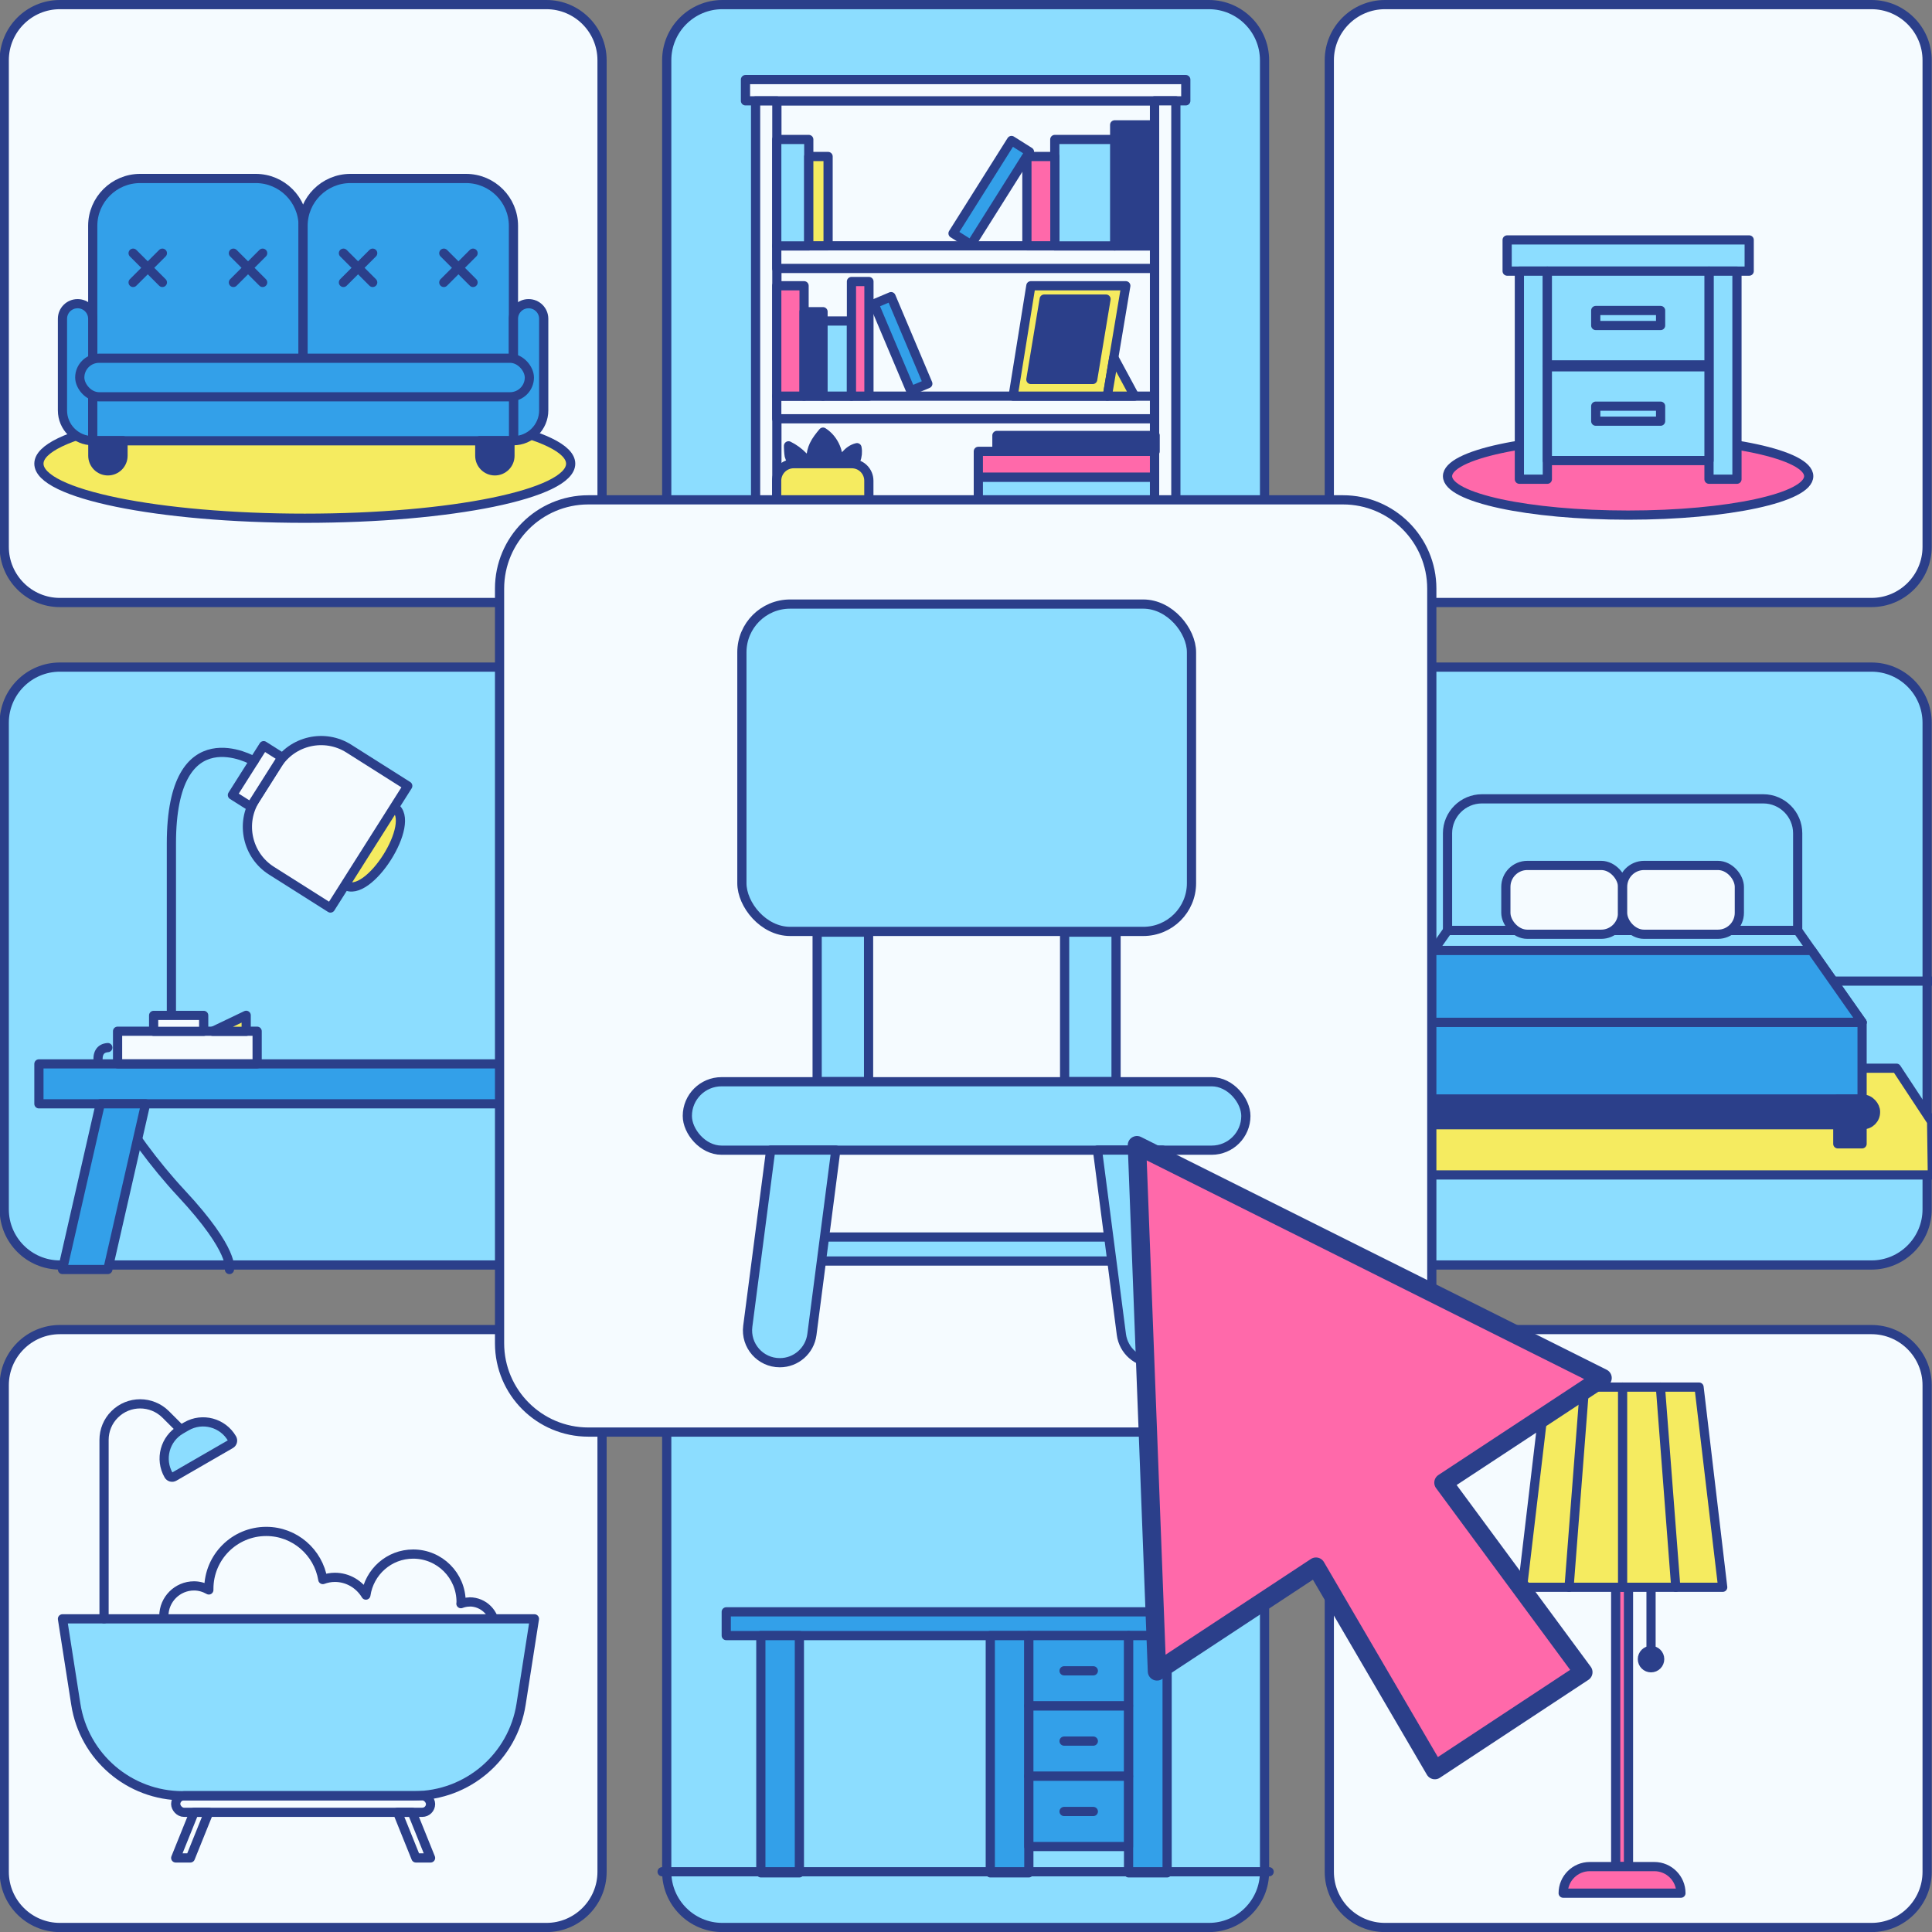<?xml version="1.0" encoding="UTF-8"?>
<svg id="Layer_1" data-name="Layer 1" xmlns="http://www.w3.org/2000/svg" viewBox="0 0 210 210">
  <rect x="0" y="0" width="210" height="210" fill="#808080" stroke="none"/>
  <defs>
    <style>
      .cls-1, .cls-2 {
        fill: #8cddff;
      }

      .cls-3 {
        fill: #33a0e9;
      }

      .cls-3, .cls-4, .cls-5, .cls-6, .cls-7, .cls-8, .cls-2, .cls-9 {
        stroke: #2b3f8a;
        stroke-linecap: round;
        stroke-linejoin: round;
      }

      .cls-10, .cls-8 {
        fill: #f5fbff;
      }

      .cls-4, .cls-11 {
        fill: #2b3f8a;
      }

      .cls-5 {
        fill: #f5eb60;
      }

      .cls-6, .cls-9 {
        fill: #ff69aa;
      }

      .cls-7 {
        fill: none;
      }

      .cls-9 {
        stroke-width: 2px;
      }
    </style>
  </defs>
  <g>
    <rect class="cls-10" x=".46" y=".5" width="64.98" height="64.98" rx="6.05" ry="6.05"/>
    <path class="cls-11" d="m59.39,1c3.06,0,5.55,2.49,5.55,5.55v52.89c0,3.06-2.49,5.55-5.55,5.55H6.51c-3.06,0-5.55-2.49-5.55-5.55V6.55C.96,3.49,3.45,1,6.51,1h52.88m0-1H6.51C2.89,0-.04,2.93-.04,6.55v52.89c0,3.61,2.93,6.55,6.55,6.55h52.88c3.61,0,6.55-2.93,6.55-6.55V6.55c0-3.61-2.93-6.55-6.55-6.55h0Z"/>
  </g>
  <g>
    <rect class="cls-1" x="72.47" y=".5" width="64.98" height="64.98" rx="6.05" ry="6.05"/>
    <path class="cls-11" d="m131.4,1c3.06,0,5.55,2.49,5.55,5.55v52.89c0,3.06-2.49,5.55-5.55,5.55h-52.88c-3.06,0-5.55-2.49-5.55-5.55V6.55c0-3.06,2.49-5.55,5.55-5.55h52.88m0-1h-52.88c-3.61,0-6.55,2.93-6.55,6.55v52.89c0,3.61,2.93,6.55,6.55,6.55h52.88c3.61,0,6.55-2.93,6.55-6.55V6.55c0-3.61-2.93-6.55-6.55-6.55h0Z"/>
  </g>
  <g>
    <rect class="cls-10" x="144.49" y=".5" width="64.98" height="64.98" rx="6.05" ry="6.05"/>
    <path class="cls-11" d="m203.42,1c3.06,0,5.55,2.49,5.55,5.55v52.89c0,3.06-2.49,5.55-5.55,5.55h-52.88c-3.06,0-5.55-2.49-5.55-5.55V6.55c0-3.06,2.49-5.55,5.55-5.55h52.88m0-1h-52.88c-3.61,0-6.55,2.93-6.55,6.55v52.89c0,3.61,2.93,6.55,6.55,6.55h52.88c3.61,0,6.55-2.93,6.55-6.55V6.55c0-3.61-2.93-6.55-6.55-6.55h0Z"/>
  </g>
  <g>
    <rect class="cls-1" x=".46" y="72.51" width="64.98" height="64.98" rx="6.05" ry="6.05"/>
    <path class="cls-11" d="m59.39,73.01c3.06,0,5.55,2.49,5.55,5.55v52.89c0,3.06-2.49,5.55-5.55,5.55H6.51c-3.06,0-5.55-2.49-5.55-5.55v-52.89c0-3.06,2.49-5.55,5.55-5.55h52.88m0-1H6.51c-3.61,0-6.55,2.93-6.55,6.55v52.89c0,3.61,2.93,6.55,6.55,6.55h52.88c3.61,0,6.55-2.93,6.55-6.55v-52.89c0-3.61-2.93-6.55-6.55-6.55h0Z"/>
  </g>
  <g>
    <rect class="cls-1" x="144.49" y="72.51" width="64.98" height="64.98" rx="6.05" ry="6.05"/>
    <path class="cls-11" d="m203.42,73.01c3.06,0,5.55,2.49,5.55,5.55v52.89c0,3.06-2.49,5.55-5.55,5.55h-52.88c-3.06,0-5.55-2.49-5.55-5.55v-52.89c0-3.06,2.49-5.55,5.55-5.55h52.88m0-1h-52.88c-3.61,0-6.55,2.93-6.55,6.55v52.89c0,3.61,2.93,6.55,6.55,6.55h52.88c3.61,0,6.55-2.93,6.55-6.55v-52.89c0-3.61-2.93-6.55-6.55-6.55h0Z"/>
  </g>
  <g>
    <rect class="cls-10" x=".46" y="144.52" width="64.98" height="64.98" rx="6.05" ry="6.05"/>
    <path class="cls-11" d="m59.39,145.02c3.06,0,5.55,2.49,5.55,5.55v52.89c0,3.06-2.49,5.55-5.55,5.55H6.51c-3.06,0-5.55-2.49-5.55-5.55v-52.89c0-3.06,2.49-5.55,5.55-5.55h52.88m0-1H6.51c-3.61,0-6.55,2.93-6.55,6.55v52.89c0,3.61,2.93,6.55,6.55,6.55h52.88c3.61,0,6.55-2.93,6.55-6.55v-52.89c0-3.61-2.93-6.55-6.55-6.55h0Z"/>
  </g>
  <g>
    <rect class="cls-1" x="72.47" y="144.52" width="64.98" height="64.98" rx="6.05" ry="6.05"/>
    <path class="cls-11" d="m131.4,145.02c3.06,0,5.55,2.49,5.55,5.55v52.89c0,3.06-2.49,5.55-5.55,5.55h-52.88c-3.06,0-5.55-2.49-5.55-5.55v-52.89c0-3.06,2.49-5.55,5.55-5.55h52.88m0-1h-52.88c-3.61,0-6.55,2.93-6.55,6.55v52.89c0,3.61,2.93,6.55,6.55,6.55h52.88c3.61,0,6.55-2.93,6.55-6.55v-52.89c0-3.61-2.93-6.55-6.55-6.55h0Z"/>
  </g>
  <g>
    <rect class="cls-10" x="144.49" y="144.52" width="64.98" height="64.98" rx="6.05" ry="6.05"/>
    <path class="cls-11" d="m203.42,145.02c3.06,0,5.55,2.49,5.55,5.55v52.89c0,3.06-2.49,5.55-5.55,5.55h-52.88c-3.06,0-5.55-2.49-5.55-5.55v-52.89c0-3.06,2.49-5.55,5.55-5.55h52.88m0-1h-52.88c-3.61,0-6.55,2.93-6.55,6.55v52.89c0,3.61,2.93,6.55,6.55,6.55h52.88c3.61,0,6.55-2.93,6.55-6.55v-52.89c0-3.61-2.93-6.55-6.55-6.55h0Z"/>
  </g>
  <g>
    <rect class="cls-8" x="84.43" y="10.96" width="41.06" height="47.86"/>
    <rect class="cls-8" x="81.03" y="8.65" width="47.86" height="2.31"/>
    <rect class="cls-8" x="81.03" y="58.82" width="47.86" height="2.31"/>
    <rect class="cls-8" x="59.35" y="33.73" width="47.86" height="2.31" transform="translate(118.17 -48.38) rotate(90)"/>
    <rect class="cls-8" x="102.72" y="33.73" width="47.86" height="2.31" transform="translate(161.54 -91.76) rotate(90)"/>
    <rect class="cls-8" x="84.43" y="26.72" width="41.06" height="2.46"/>
    <rect class="cls-8" x="84.43" y="43.06" width="41.06" height="2.46"/>
    <rect class="cls-4" x="121.16" y="13.57" width="4.33" height="13.16"/>
    <rect class="cls-2" x="114.65" y="15.16" width="6.51" height="11.57"/>
    <rect class="cls-2" x="84.43" y="15.16" width="3.48" height="11.57"/>
    <rect class="cls-5" x="87.91" y="17.01" width="2.1" height="9.71"/>
    <rect class="cls-6" x="111.62" y="17.01" width="3.04" height="9.71"/>
    <rect class="cls-3" x="106.59" y="14.98" width="2.31" height="11.93" transform="translate(27.72 -54.19) rotate(32.19)"/>
    <polygon class="cls-5" points="120.36 43.06 110.12 43.06 112.05 31.06 122.37 31.06 120.36 43.06"/>
    <polygon class="cls-4" points="118.77 41.25 112.05 41.25 113.5 32.51 120.22 32.51 118.77 41.25"/>
    <polygon class="cls-5" points="121.07 38.87 123.33 43.06 120.36 43.06 121.07 38.87"/>
    <rect class="cls-6" x="84.43" y="31.06" width="2.97" height="12"/>
    <rect class="cls-4" x="87.4" y="33.88" width="2.06" height="9.18"/>
    <rect class="cls-3" x="96.92" y="32.23" width="2.01" height="10.27" transform="translate(-6.82 41.05) rotate(-22.9)"/>
    <rect class="cls-2" x="89.46" y="34.89" width="3.09" height="8.17"/>
    <rect class="cls-6" x="92.55" y="30.6" width="1.9" height="12.46"/>
    <path class="cls-4" d="m85.71,48.46c1.19.58,2.16,1.59,2.69,2.79-.37-.91-.34-1.98.08-2.87.25-.52.61-.97.98-1.41,1.24.79,1.9,2.39,1.57,3.82.5-.9,1.11-1.89,2.12-2.13.09.46.04.94-.13,1.37-.16.41-.44.77-.73,1.1-.07.08-.14.15-.23.21-.13.08-.3.1-.45.12-1.09.13-2.17.25-3.26.38-.29.03-.58.07-.86.02-.66-.12-.88-.77-1.2-1.28-.21-.33-.4-.68-.51-1.06-.03-.11-.1-1.07-.06-1.05Z"/>
    <path class="cls-5" d="m86.28,50.4h6.31c1.02,0,1.85.83,1.85,1.85v2.94c0,2-1.63,3.63-3.63,3.63h-2.76c-2,0-3.63-1.63-3.63-3.63v-2.94c0-1.02.83-1.85,1.85-1.85Z"/>
    <rect class="cls-4" x="108.36" y="47.33" width="17.2" height="1.73"/>
    <rect class="cls-6" x="106.34" y="49.06" width="19.15" height="2.82"/>
    <rect class="cls-2" x="106.34" y="51.88" width="19.15" height="6.94"/>
  </g>
  <g>
    <ellipse class="cls-5" cx="33.13" cy="50.4" rx="28.9" ry="5.93"/>
    <path class="cls-3" d="m15.23,19.4h12.57c2.84,0,5.15,2.31,5.15,5.15v15.67H10.08v-15.67c0-2.84,2.31-5.15,5.15-5.15Z"/>
    <path class="cls-3" d="m38.09,19.4h12.57c2.84,0,5.15,2.31,5.15,5.15v15.67h-22.87v-15.67c0-2.84,2.31-5.15,5.15-5.15Z"/>
    <path class="cls-3" d="m8.44,33.01h0c.91,0,1.64.74,1.64,1.64v13.25h0c-1.81,0-3.29-1.47-3.29-3.29v-9.96c0-.91.74-1.64,1.64-1.64Z"/>
    <path class="cls-3" d="m57.46,33.01h0c.91,0,1.64.74,1.64,1.64v9.96c0,1.81-1.47,3.29-3.29,3.29h0v-13.25c0-.91.74-1.64,1.64-1.64Z"/>
    <rect class="cls-3" x="10.08" y="41.04" width="45.74" height="6.87"/>
    <rect class="cls-3" x="8.67" y="38.94" width="48.87" height="4.19" rx="2.1" ry="2.1"/>
    <g>
      <line class="cls-8" x1="17.65" y1="27.52" x2="14.47" y2="30.7"/>
      <line class="cls-8" x1="14.47" y1="27.52" x2="17.65" y2="30.7"/>
      <g>
        <line class="cls-8" x1="28.55" y1="27.52" x2="25.37" y2="30.7"/>
        <line class="cls-8" x1="25.37" y1="27.52" x2="28.55" y2="30.7"/>
      </g>
    </g>
    <g>
      <line class="cls-8" x1="40.51" y1="27.52" x2="37.33" y2="30.7"/>
      <line class="cls-8" x1="37.33" y1="27.52" x2="40.51" y2="30.7"/>
      <g>
        <line class="cls-8" x1="51.42" y1="27.52" x2="48.24" y2="30.7"/>
        <line class="cls-8" x1="48.24" y1="27.52" x2="51.42" y2="30.7"/>
      </g>
    </g>
    <path class="cls-4" d="m10.08,47.9h3.29v1.64c0,.91-.74,1.64-1.64,1.64h0c-.91,0-1.64-.74-1.64-1.64v-1.64h0Z"/>
    <path class="cls-4" d="m52.14,47.9h3.29v1.64c0,.91-.74,1.64-1.64,1.64h0c-.91,0-1.64-.74-1.64-1.64v-1.64h0Z"/>
  </g>
  <g>
    <ellipse class="cls-6" cx="176.97" cy="51.76" rx="19.63" ry="4.23"/>
    <rect class="cls-2" x="163.82" y="26.08" width="26.31" height="3.39"/>
    <rect class="cls-2" x="165.15" y="29.47" width="3.04" height="22.62"/>
    <rect class="cls-2" x="185.76" y="29.47" width="3.04" height="22.62"/>
    <rect class="cls-2" x="168.19" y="29.47" width="17.57" height="10.19"/>
    <rect class="cls-2" x="168.19" y="39.87" width="17.57" height="10.19"/>
    <rect class="cls-2" x="173.45" y="33.75" width="7.05" height="1.63"/>
    <rect class="cls-2" x="173.45" y="44.15" width="7.05" height="1.63"/>
  </g>
  <g>
    <path class="cls-7" d="m11.72,113.87c-3.48.25,2.16,9.58,8.02,15.87,5.86,6.29,5.2,8.25,5.2,8.25"/>
    <rect class="cls-3" x="4.23" y="115.64" width="54.87" height="4.34"/>
    <polygon class="cls-3" points="11.72 137.99 6.79 137.99 10.9 119.98 15.83 119.98 11.72 137.99"/>
    <path class="cls-5" d="m42.86,87.73c2.54,1.61-2.82,10.09-5.37,8.48"/>
    <path class="cls-8" d="m26.68,81.92h15.71v7.58c0,3.11-2.53,5.64-5.64,5.64h-4.43c-3.11,0-5.64-2.53-5.64-5.64v-7.58h0Z" transform="translate(127.81 106.69) rotate(122.33)"/>
    <rect class="cls-8" x="24.78" y="83.18" width="6.35" height="2.36" transform="translate(114.19 105.86) rotate(122.33)"/>
    <path class="cls-7" d="m27.6,82.72s-8.97-5.23-8.97,8.97c0,14.2,0,21.72,0,21.72"/>
    <rect class="cls-8" x="12.79" y="112.1" width="15.17" height="3.54" transform="translate(40.74 227.73) rotate(-180)"/>
    <rect class="cls-8" x="16.69" y="110.36" width="5.44" height="1.73" transform="translate(38.83 222.46) rotate(-180)"/>
    <polygon class="cls-5" points="23.12 112.1 26.76 110.36 26.76 112.1 23.12 112.1"/>
  </g>
  <g>
    <path class="cls-2" d="m161.08,86.83h30.58c2.06,0,3.74,1.68,3.74,3.74v10.57h-38.06v-10.57c0-2.06,1.68-3.74,3.74-3.74Z"/>
    <polygon class="cls-2" points="202.4 111.12 150.34 111.12 157.34 101.14 195.4 101.14 202.4 111.12"/>
    <polygon class="cls-5" points="210.04 127.71 143.99 127.71 143.99 121.86 147.36 116.11 206.14 116.11 209.96 121.91 210.04 127.71"/>
    <rect class="cls-3" x="150.34" y="111.12" width="52.06" height="8.35"/>
    <rect class="cls-4" x="148.88" y="119.47" width="54.98" height="2.78" rx="1.36" ry="1.36"/>
    <rect class="cls-8" x="163.68" y="94.07" width="12.69" height="7.48" rx="2.33" ry="2.33"/>
    <rect class="cls-8" x="176.37" y="94.07" width="12.69" height="7.48" rx="2.33" ry="2.33"/>
    <line class="cls-5" x1="143.99" y1="106.64" x2="209.96" y2="106.64"/>
    <polygon class="cls-3" points="155.82 103.31 196.92 103.31 202.4 111.12 150.34 111.12 155.82 103.31"/>
    <rect class="cls-4" x="151.34" y="119.47" width="2.64" height="4.86"/>
    <rect class="cls-4" x="199.76" y="119.47" width="2.64" height="4.86"/>
  </g>
  <g>
    <rect class="cls-10" x="54.29" y="54.33" width="101.34" height="101.34" rx="9.65" ry="9.65"/>
    <path class="cls-11" d="m145.98,54.83c5.05,0,9.15,4.11,9.15,9.15v82.03c0,5.05-4.11,9.15-9.15,9.15H63.95c-5.05,0-9.15-4.11-9.15-9.15V63.98c0-5.05,4.11-9.15,9.15-9.15h82.03m0-1H63.95c-5.61,0-10.15,4.55-10.15,10.15v82.03c0,5.61,4.55,10.15,10.15,10.15h82.03c5.61,0,10.15-4.55,10.15-10.15V63.98c0-5.61-4.55-10.15-10.15-10.15h0Z"/>
  </g>
  <g>
    <rect class="cls-6" x="175.62" y="169.49" width="1.39" height="33.4"/>
    <polygon class="cls-5" points="187.25 172.53 165.49 172.53 168.06 150.77 184.68 150.77 187.25 172.53"/>
    <line class="cls-5" x1="176.37" y1="172.53" x2="176.37" y2="150.77"/>
    <line class="cls-5" x1="172.23" y1="150.77" x2="170.55" y2="172.53"/>
    <line class="cls-5" x1="180.48" y1="150.77" x2="182.15" y2="172.53"/>
    <path class="cls-6" d="m172.81,202.89h7.01c1.6,0,2.89,1.3,2.89,2.89h-12.8c0-1.6,1.3-2.89,2.89-2.89Z"/>
    <line class="cls-4" x1="179.46" y1="172.53" x2="179.46" y2="179.4"/>
    <circle class="cls-4" cx="179.46" cy="180.34" r=".94"/>
  </g>
  <g>
    <path class="cls-7" d="m51.04,174.13c-.33,0-.65.07-.94.18,0-.06.02-.12.02-.18,0-2.88-2.33-5.21-5.21-5.21-2.62,0-4.77,1.94-5.14,4.46-.69-1.15-1.94-1.93-3.37-1.93-.46,0-.9.09-1.31.24-.49-2.96-3.05-5.23-6.15-5.23-3.45,0-6.24,2.79-6.24,6.24,0,.04,0,.08,0,.12-.48-.27-1.02-.44-1.61-.44-1.81,0-3.28,1.47-3.28,3.28s1.47,3.28,3.28,3.28c1.43,0,2.64-.93,3.08-2.21,1.15,1.35,2.85,2.21,4.76,2.21,1.56,0,2.99-.58,4.08-1.53.69,1.15,1.94,1.93,3.38,1.93,1.85,0,3.38-1.27,3.82-2.98.84,1.76,2.62,2.98,4.7,2.98,1.39,0,2.65-.55,3.59-1.45.4,1.01,1.39,1.73,2.55,1.73,1.52,0,2.75-1.23,2.75-2.75s-1.23-2.75-2.75-2.75Z"/>
    <path class="cls-2" d="m45.02,195.19h-25.16c-5.8,0-10.73-4.22-11.62-9.95l-1.45-9.28h51.3l-1.45,9.28c-.89,5.73-5.83,9.95-11.62,9.95Z"/>
    <rect class="cls-7" x="19.1" y="195.19" width="27.7" height="1.8" rx=".9" ry=".9"/>
    <polygon class="cls-7" points="20.69 201.95 19.1 201.95 21.1 196.99 22.69 196.99 20.69 201.95"/>
    <polygon class="cls-7" points="45.21 201.95 46.8 201.95 44.8 196.99 43.21 196.99 45.21 201.95"/>
    <path class="cls-7" d="m11.31,175.96v-19.45c0-1.04.41-2.04,1.15-2.77h0c1.53-1.53,4.01-1.53,5.55,0l1.53,1.53"/>
    <path class="cls-2" d="m20.62,154.94h.71c2,0,3.63,1.63,3.63,3.63h0c0,.25-.2.44-.44.44h-7.08c-.25,0-.44-.2-.44-.44h0c0-2,1.63-3.63,3.63-3.63Z" transform="translate(-75.68 31.52) rotate(-30)"/>
  </g>
  <g>
    <rect class="cls-3" x="78.94" y="175.2" width="52.05" height="2.58"/>
    <rect class="cls-3" x="82.7" y="177.78" width="4.19" height="25.79"/>
    <rect class="cls-3" x="122.67" y="177.78" width="4.19" height="25.79"/>
    <rect class="cls-3" x="107.64" y="177.78" width="4.19" height="25.79"/>
    <rect class="cls-3" x="111.83" y="177.78" width="10.83" height="7.64"/>
    <rect class="cls-3" x="111.83" y="185.43" width="10.83" height="7.64"/>
    <rect class="cls-3" x="111.83" y="193.07" width="10.83" height="7.64"/>
    <line class="cls-3" x1="115.66" y1="181.61" x2="118.84" y2="181.61"/>
    <line class="cls-3" x1="115.66" y1="189.25" x2="118.84" y2="189.25"/>
    <line class="cls-3" x1="115.66" y1="196.9" x2="118.84" y2="196.9"/>
  </g>
  <g>
    <rect class="cls-2" x="80.64" y="65.66" width="48.87" height="35.58" rx="5.24" ry="5.24"/>
    <rect class="cls-2" x="88.82" y="101.32" width="5.59" height="16.25"/>
    <rect class="cls-2" x="115.72" y="101.32" width="5.59" height="16.25"/>
    <rect class="cls-2" x="74.71" y="117.58" width="60.71" height="7.44" rx="3.72" ry="3.72"/>
    <rect class="cls-2" x="87.51" y="134.46" width="34.44" height="2.61"/>
    <path class="cls-2" d="m84.76,148.12h0c-2.12,0-3.75-1.86-3.48-3.96l2.49-19.15h7.08l-2.6,20.05c-.23,1.75-1.72,3.06-3.48,3.06Z"/>
    <path class="cls-2" d="m125.38,148.12h0c2.12,0,3.75-1.86,3.48-3.96l-2.49-19.15h-7.08s2.6,20.05,2.6,20.05c.23,1.75,1.72,3.06,3.48,3.06Z"/>
  </g>
  <polygon class="cls-9" points="174.19 149.78 156.9 161.16 172.1 181.76 155.96 192.4 143.04 170.29 125.76 181.67 123.58 124.48 174.19 149.78"/>
  <line class="cls-3" x1="71.97" y1="203.45" x2="137.95" y2="203.45"/>
</svg>